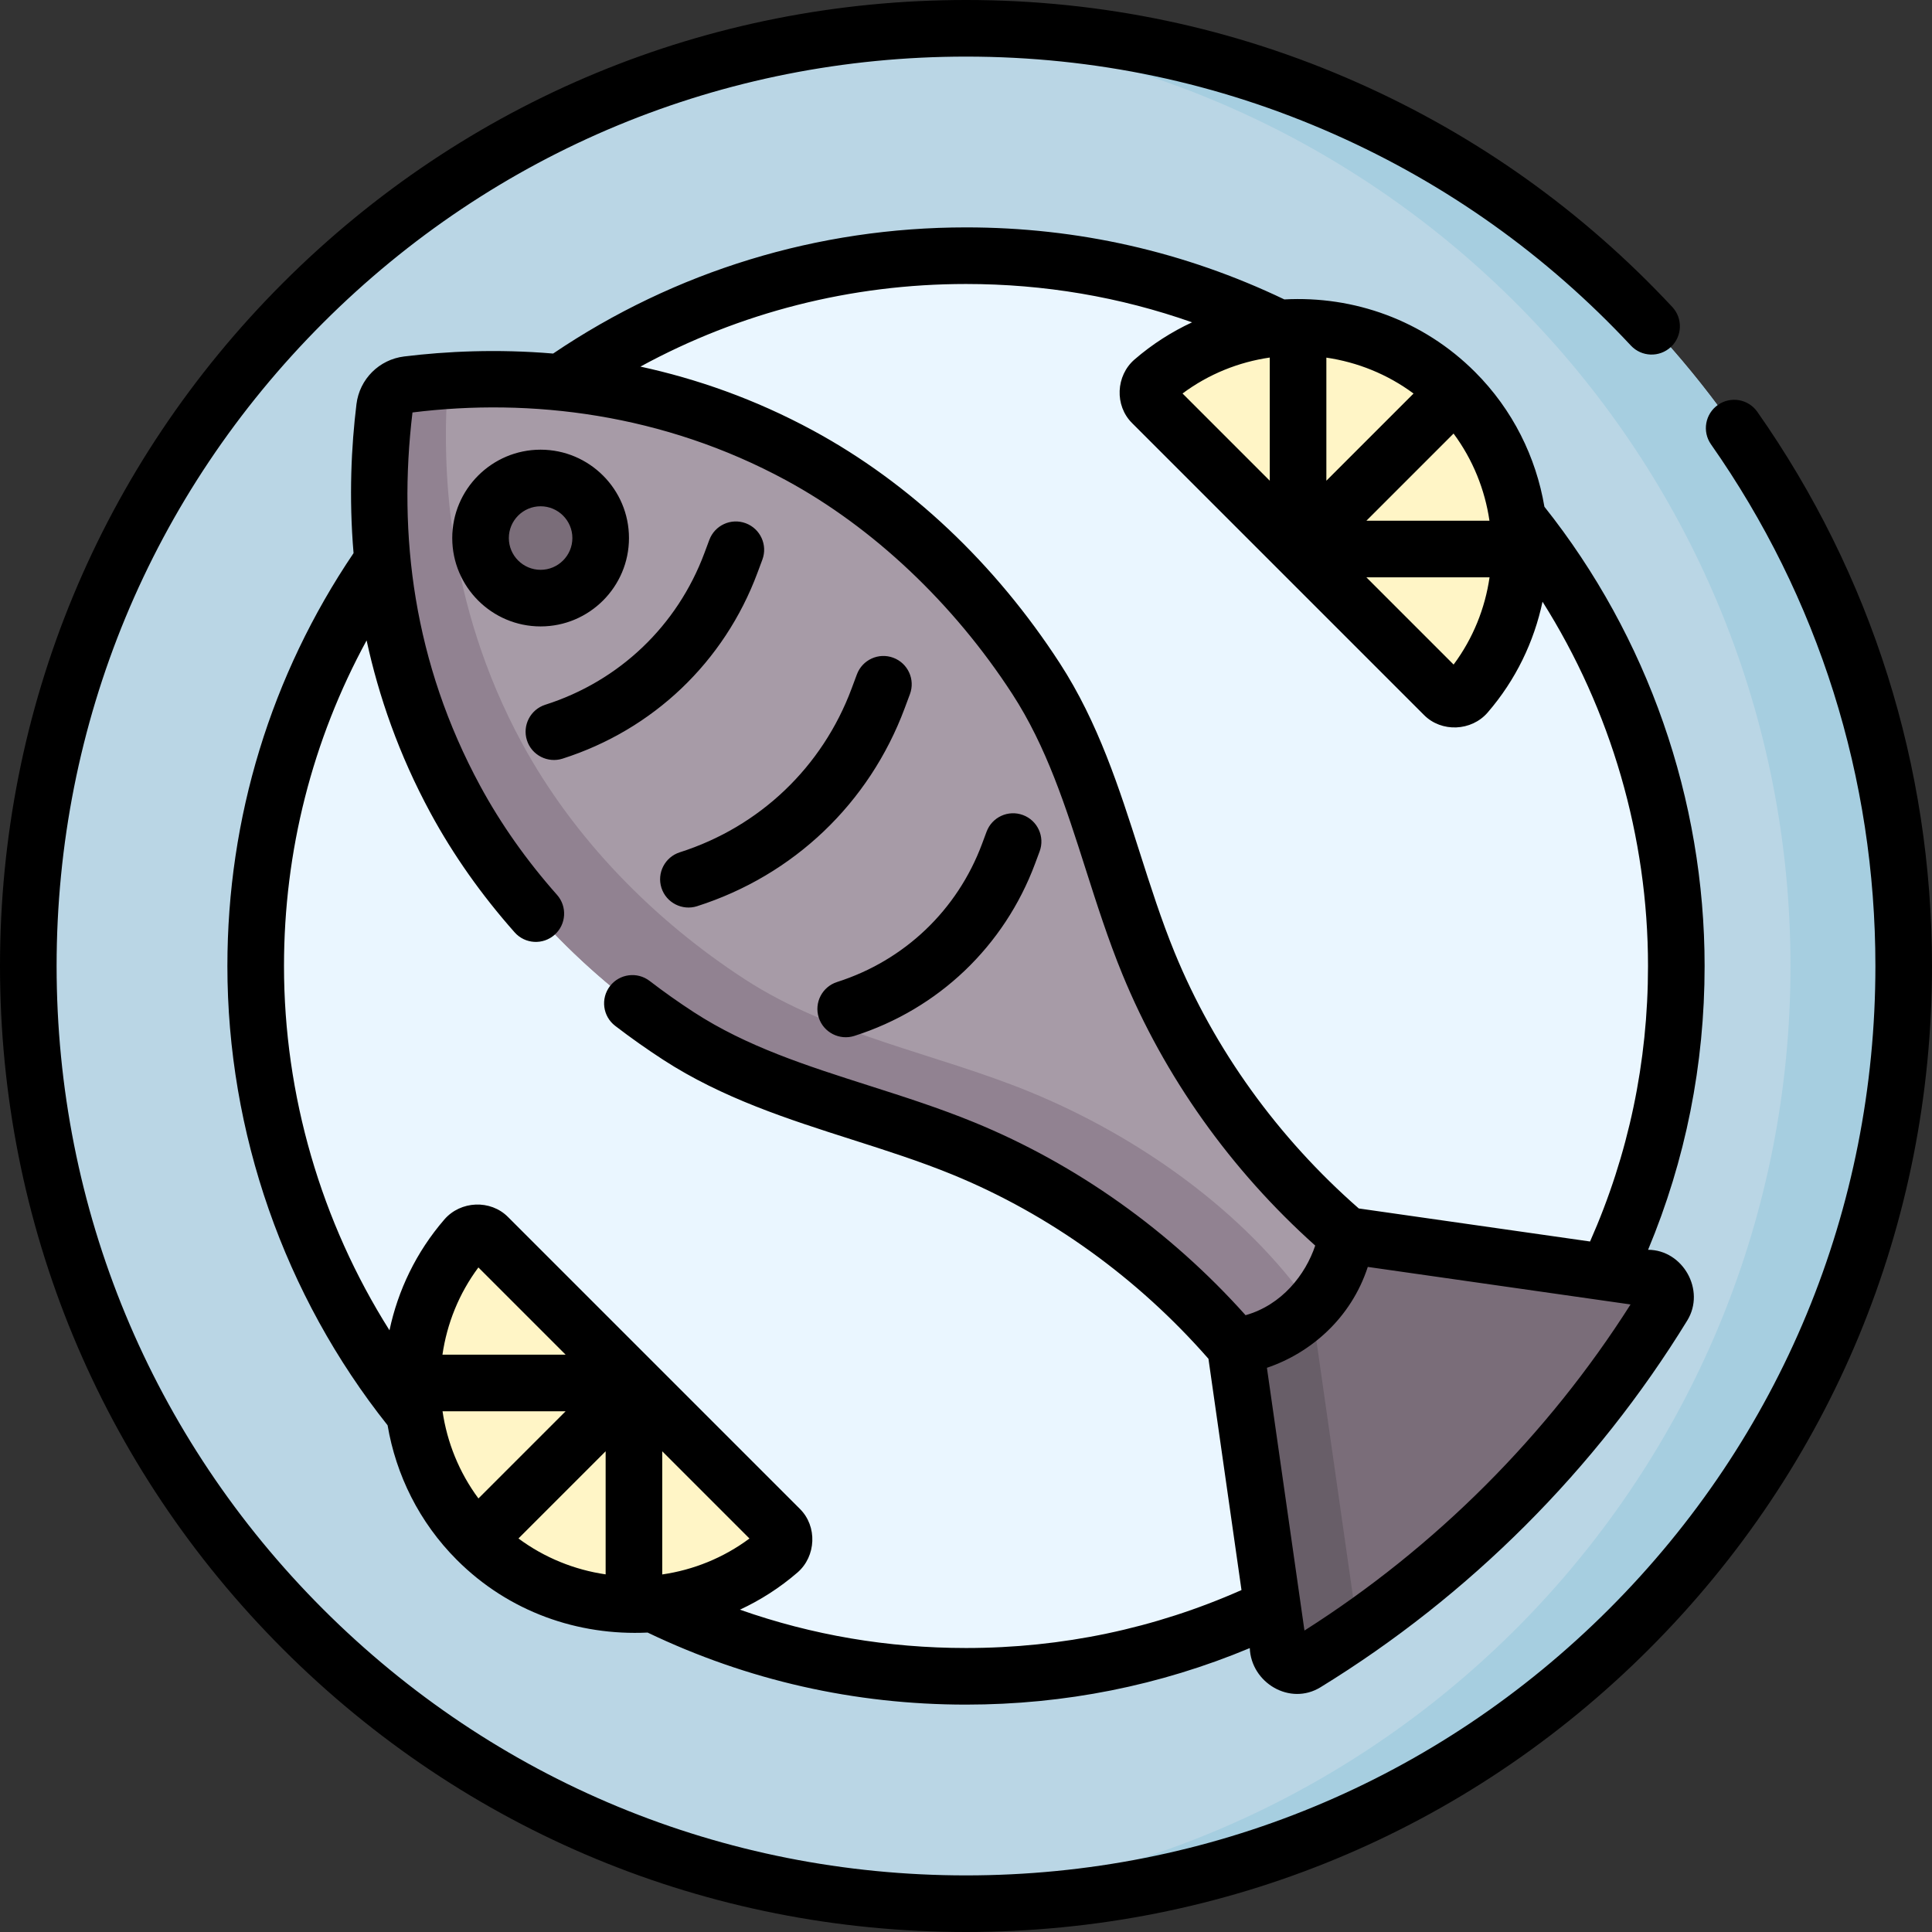 <svg id="Capa_1" enable-background="new 0 0 512 512" height="512" viewBox="0 0 512 512" width="512" xmlns="http://www.w3.org/2000/svg"><rect x="0" y="0" width="512" height="512" fill="#333333" stroke="none"/><g><g><circle cx="256" cy="256" fill="#bad6e5" r="248.5"/><path d="m256 7.5c-5.038 0-10.036.168-15 .464 130.256 7.757 233.5 115.831 233.5 248.036s-103.244 240.279-233.5 248.036c4.964.296 9.962.464 15 .464 137.243 0 248.5-111.257 248.5-248.5s-111.257-248.5-248.5-248.5z" fill="#a6cee0"/><circle cx="256" cy="256" fill="#eaf6ff" r="188.242"/><g><g><g><path d="m305.326 106.826c-1.656-1.656-1.526-4.358.246-5.889 23.117-19.976 58.088-18.991 80.035 2.956s22.932 56.918 2.956 80.035c-1.531 1.772-4.233 1.902-5.889.246z" fill="#fff5c6"/></g></g><g><g><path d="m129.326 327.826c-1.656-1.656-4.358-1.526-5.889.246-19.976 23.117-18.991 58.088 2.956 80.035s56.918 22.932 80.035 2.956c1.772-1.531 1.902-4.233.246-5.889z" fill="#fff5c6"/></g></g></g><g><g><path d="m327.361 356.816c-19.361-22.637-44.486-41.155-72.073-52.462-25.023-10.256-52.474-14.879-75.455-29.794-24.038-15.601-45.346-37.22-59.131-62.644-22.878-42.193-21.277-83.6-18.791-103.903.392-3.2 2.903-5.711 6.103-6.103 20.303-2.487 61.71-4.087 103.903 18.791 25.424 13.785 47.043 35.093 62.644 59.131 14.914 22.981 19.538 50.432 29.794 75.455 11.307 27.588 29.825 52.712 52.462 72.073-.446 3.046-2.097 11.536-9.268 19.046-7.85 8.221-17.262 9.98-20.188 10.41z" fill="#a79ba7"/><path d="m327.361 356.816c-19.361-22.637-44.486-41.155-72.073-52.462-25.023-10.256-52.474-14.879-75.455-29.794-24.038-15.601-45.346-37.22-59.131-62.644-22.878-42.193-21.277-83.6-18.791-103.903.392-3.2 2.903-5.711 6.103-6.103 20.303-2.487 61.71-4.087 103.903 18.791 25.424 13.785 47.043 35.093 62.644 59.131 14.914 22.981 19.538 50.432 29.794 75.455 11.307 27.588 29.825 52.712 52.462 72.073-.446 3.046-2.097 11.536-9.268 19.046-7.85 8.221-17.262 9.98-20.188 10.41z" fill="#a79ba7"/><path d="m272.907 289.354c-25.023-10.256-52.474-14.879-75.455-29.794-24.038-15.6-45.346-37.22-59.131-62.644-20.222-37.294-21.317-73.964-19.582-95.999-4.019.254-7.621.613-10.726.993-3.2.392-5.711 2.903-6.103 6.103-2.487 20.303-4.087 61.71 18.791 103.903 13.785 25.424 35.093 47.043 59.131 62.644 22.981 14.915 50.432 19.538 75.455 29.794 27.588 11.307 52.712 29.825 72.073 52.462 2.927-.43 12.339-2.189 20.187-10.408-17.637-25.396-46.081-45.349-74.64-57.054z" fill="#918291"/><path d="m346.02 440.751c38.594-23.68 71.052-56.138 94.732-94.731 1.778-2.897.006-6.667-3.359-7.148l-80.577-11.511c-.446 3.046-2.097 11.536-9.268 19.046-7.848 8.219-17.26 9.978-20.187 10.409 3.837 26.859 7.674 53.718 11.511 80.577.481 3.365 4.251 5.136 7.148 3.358z" fill="#7a6d79"/><g><path d="m359.059 426.626c-3.822-26.756-7.645-53.512-11.467-80.268-.015.016-.029.032-.044.049-7.848 8.219-17.26 9.978-20.187 10.408 3.837 26.859 7.674 53.718 11.511 80.577.481 3.365 4.251 5.136 7.148 3.359 5.402-3.315 10.67-6.819 15.824-10.47-1.42-.622-2.538-1.925-2.785-3.655z" fill="#685e68"/></g></g><circle cx="143.266" cy="142.589" fill="#7a6d79" r="15.919"/></g></g><path d="m271.099 215.995c-3.88-1.445-8.2.528-9.646 4.411l-1.197 3.214c-6.547 17.572-20.55 30.92-38.417 36.62-3.946 1.26-6.125 5.479-4.865 9.425 1.274 3.992 5.565 6.098 9.425 4.866 22.283-7.109 39.747-23.757 47.914-45.676l1.197-3.215c1.445-3.881-.53-8.2-4.411-9.645zm138.186-81.707c-2.229-13.131-8.364-25.687-18.375-35.698-13.767-13.767-32.14-20.231-50.546-19.242-26.438-12.656-54.807-19.088-84.364-19.088-39.273 0-77.039 11.555-109.415 33.435-14.882-1.256-28.364-.591-39.485.771-6.626.813-11.821 6.009-12.633 12.636-1.362 11.119-2.027 24.6-.771 39.481-21.881 32.376-33.436 70.143-33.436 109.417 0 44.129 15.07 87.27 42.455 121.712 2.229 13.131 8.365 25.687 18.375 35.698 13.774 13.774 32.103 20.115 50.534 19.237 26.441 12.659 54.815 19.093 84.375 19.093 26.15 0 51.398-5.041 75.205-14.981.355 9.165 10.608 15.372 18.737 10.384 39.41-24.181 73.021-57.792 97.2-97.2 4.914-8.01-1.147-18.707-10.383-18.738 9.94-23.807 14.981-49.056 14.981-75.205.001-44.13-15.068-87.271-42.454-121.712zm-14.562 3.712h-32.616l23.103-23.103c5.129 6.918 8.308 14.884 9.513 23.103zm.022 15c-1.189 8.196-4.353 16.163-9.524 23.115l-23.115-23.115zm-43.245-58.224c8.219 1.206 16.184 4.385 23.102 9.515l-23.102 23.102zm-234.224 279.224h32.618l-23.103 23.103c-5.13-6.918-8.31-14.883-9.515-23.103zm-.022-15c1.189-8.196 4.353-16.164 9.524-23.116l23.116 23.116zm43.246 58.225c-8.22-1.205-16.185-4.385-23.104-9.515l23.104-23.103zm169.587-68.683c-20.024-22.375-44.815-40.005-71.956-51.127-9.123-3.739-18.57-6.756-27.706-9.674-16.712-5.337-32.498-10.377-46.511-19.472-4.011-2.604-7.966-5.399-11.756-8.31-3.286-2.522-7.995-1.905-10.517 1.38-2.523 3.285-1.905 7.994 1.38 10.517 4.103 3.15 8.384 6.177 12.726 8.995 15.701 10.189 33.196 15.776 50.114 21.179 8.855 2.828 18.011 5.752 26.58 9.264 25.665 10.519 49.059 27.376 67.81 48.797l8.756 61.291c-23.013 10.191-47.545 15.358-73.007 15.358-20.706 0-40.778-3.415-59.915-10.158 5.406-2.51 10.547-5.782 15.247-9.844 4.977-4.301 5.311-12.249.646-16.867l-77.348-77.349s-.001-.001-.001-.001c-4.639-4.68-12.571-4.323-16.866.647-7.482 8.658-12.306 18.799-14.547 29.376-18.133-28.721-27.956-62.309-27.956-96.544 0-30.453 7.523-59.921 21.894-86.283 3.194 14.721 8.523 30.223 16.955 45.775 5.993 11.053 13.489 21.684 22.279 31.599 2.747 3.1 7.487 3.384 10.587.637 3.099-2.748 3.384-7.488.636-10.588-8.032-9.06-14.868-18.749-20.316-28.798-17.718-32.676-21.875-66.557-17.986-99.034 31.304-3.906 66.471.33 99.033 17.986 23.065 12.507 44.348 32.615 59.928 56.621 9.094 14.014 14.135 29.799 19.472 46.511 2.917 9.136 5.935 18.582 9.674 27.705 11.123 27.142 28.754 51.935 51.13 71.96-2.575 7.701-8.827 15.731-18.459 18.451zm-154.587 68.704v-32.64l23.115 23.115c-6.951 5.172-14.919 8.336-23.115 9.525zm170.194 14.867-9.947-69.632c11.515-3.888 22.275-13.073 26.732-26.734l69.634 9.947c-22.008 34.66-51.759 64.411-86.419 86.419zm75.688-103.104-61.291-8.756c-21.421-18.75-38.279-42.146-48.797-67.811-3.512-8.568-6.436-17.725-9.264-26.58-5.402-16.918-10.989-34.412-21.179-50.113-17.165-26.448-39.766-47.764-65.36-61.641-15.551-8.432-31.053-13.762-45.774-16.956 26.363-14.369 55.83-21.892 86.283-21.892 20.705 0 40.776 3.414 59.913 10.158-5.405 2.511-10.544 5.783-15.244 9.844-4.974 4.298-5.339 12.219-.648 16.866 0 .001.001.001.001.002l77.351 77.35c4.621 4.666 12.569 4.324 16.865-.647 7.482-8.658 12.307-18.799 14.548-29.376 18.132 28.72 27.955 62.309 27.955 96.544-.001 25.461-5.168 49.993-15.359 73.008zm-84.882-234.255v32.64l-23.115-23.115c6.952-5.172 14.919-8.336 23.115-9.525zm129.212 14.387c-2.379-3.39-7.055-4.211-10.447-1.832-3.391 2.379-4.211 7.057-1.832 10.447 28.502 40.627 43.567 88.431 43.567 138.244 0 64.374-25.068 124.895-70.587 170.413s-106.039 70.587-170.413 70.587-124.894-25.068-170.413-70.587-70.587-106.039-70.587-170.413 25.068-124.894 70.587-170.413 106.039-70.587 170.413-70.587c34.002 0 66.867 6.937 97.685 20.617 29.775 13.218 56.193 32.047 78.521 55.966 2.827 3.027 7.571 3.191 10.601.364 3.027-2.826 3.19-7.572.364-10.601-23.712-25.4-51.771-45.399-83.4-59.439-32.746-14.537-67.659-21.907-103.771-21.907-68.38 0-132.667 26.629-181.02 74.98-48.351 48.352-74.98 112.64-74.98 181.02s26.629 132.668 74.98 181.02c48.353 48.351 112.64 74.98 181.02 74.98s132.668-26.629 181.02-74.98 74.98-112.64 74.98-181.02c0-52.912-16.006-103.695-46.288-146.859zm-225.968 78.562 1.396-3.746c1.446-3.882-.529-8.2-4.41-9.646-3.88-1.444-8.2.528-9.646 4.41l-1.395 3.745c-7.761 20.829-24.356 36.648-45.532 43.403-3.946 1.259-6.125 5.479-4.866 9.425 1.274 3.991 5.565 6.097 9.424 4.866 25.592-8.164 45.649-27.283 55.029-52.457zm-73.059-45.114c0-12.913-10.506-23.419-23.419-23.419s-23.418 10.506-23.418 23.419 10.505 23.419 23.418 23.419 23.419-10.506 23.419-23.419zm-31.837 0c0-4.643 3.776-8.419 8.418-8.419s8.419 3.776 8.419 8.419-3.777 8.419-8.419 8.419-8.418-3.777-8.418-8.419zm65.884 9.218 1.302-3.494c1.446-3.881-.527-8.2-4.409-9.646-3.883-1.448-8.2.526-9.647 4.408l-1.302 3.495c-7.188 19.289-22.556 33.94-42.167 40.195-3.946 1.259-6.125 5.479-4.866 9.425 1.273 3.992 5.565 6.097 9.425 4.866 24.028-7.665 42.858-25.616 51.664-49.249z"/></g></svg>